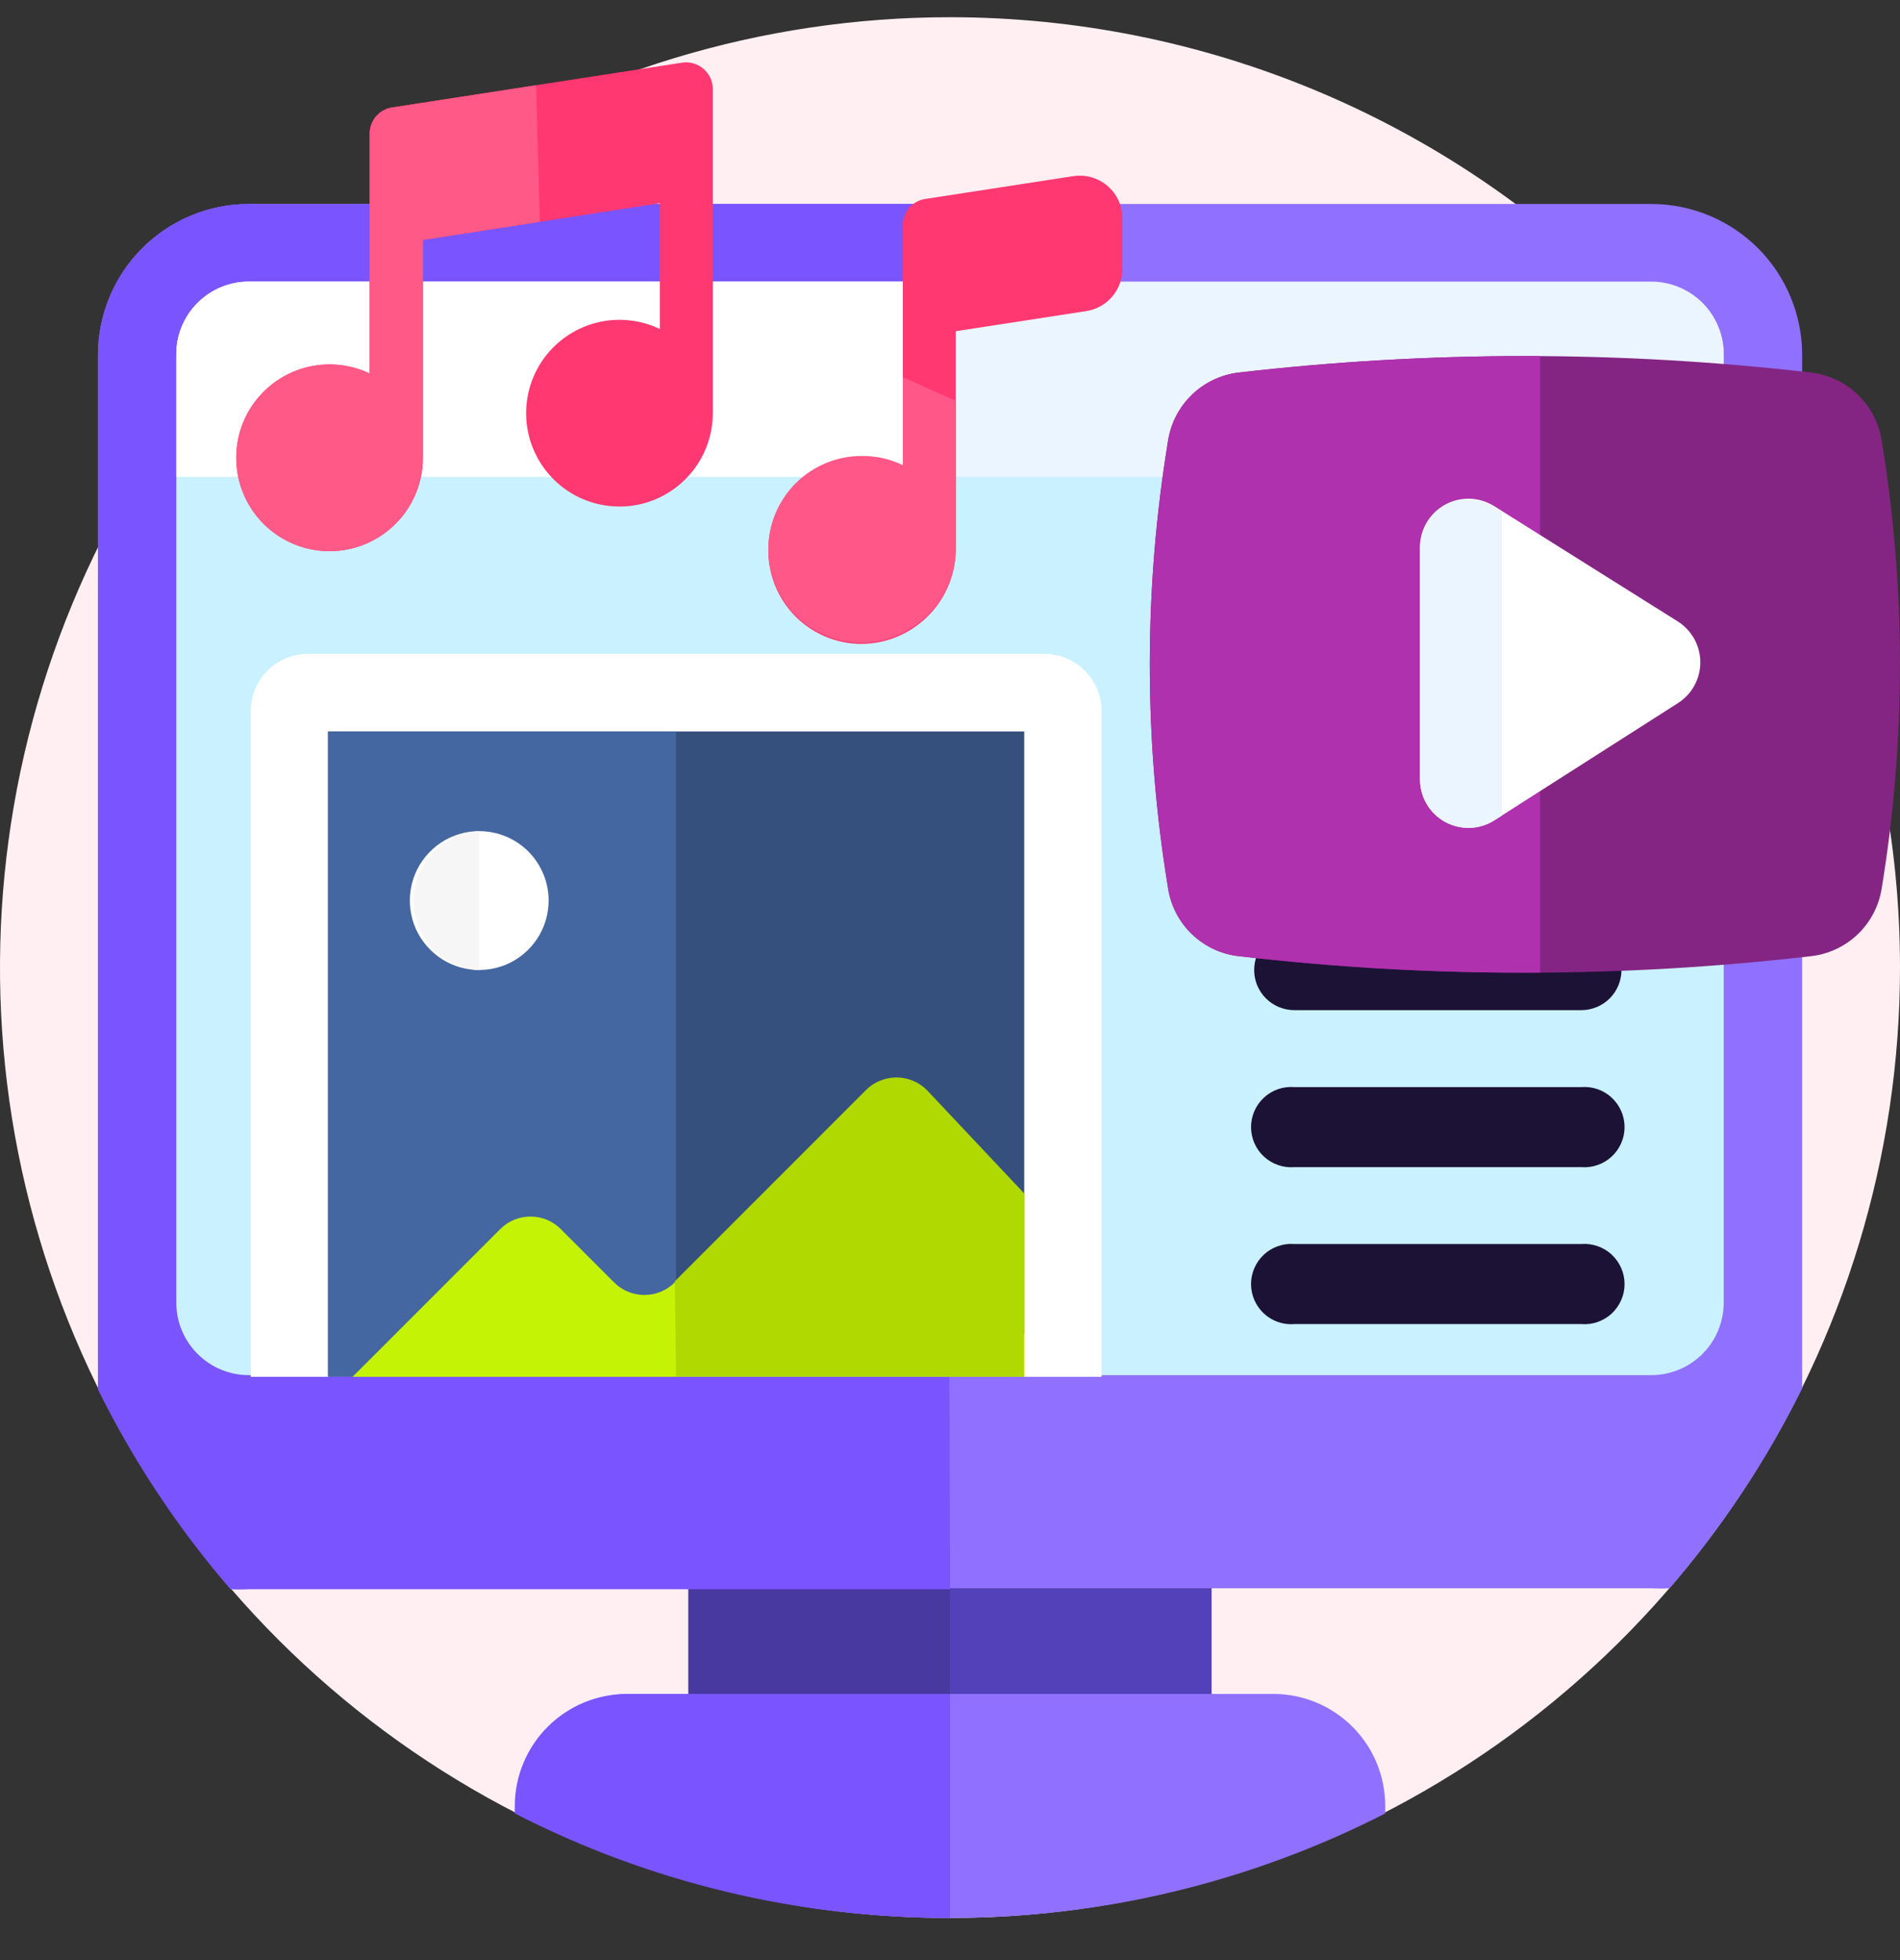 <svg width="32" height="33" viewBox="0 0 32 33" fill="none" xmlns="http://www.w3.org/2000/svg">
<rect x="0" y="0" width="32" height="33" fill="#333333" stroke="none"/>
<path d="M32 16.29C32 19.454 31.062 22.548 29.303 25.179C27.545 27.81 25.047 29.861 22.123 31.072C19.199 32.283 15.982 32.6 12.879 31.983C9.775 31.365 6.924 29.841 4.686 27.604C2.449 25.366 0.925 22.515 0.307 19.412C-0.31 16.308 0.007 13.091 1.218 10.167C2.429 7.243 4.48 4.745 7.111 2.987C9.742 1.228 12.835 0.29 16 0.29C20.244 0.29 24.313 1.976 27.314 4.976C30.314 7.977 32 12.047 32 16.29Z" fill="#FFEFF3"/>
<path d="M11.594 25.623H20.406V29.545H11.594V25.623Z" fill="#5241B8"/>
<path d="M11.594 25.623H16V29.545H11.594V25.623Z" fill="#4839A1"/>
<path d="M30.352 5.975V23.376C29.753 24.587 29.003 25.717 28.12 26.74C28.017 26.746 27.914 26.746 27.811 26.74H4.191C4.088 26.746 3.985 26.746 3.882 26.74C2.999 25.717 2.249 24.587 1.65 23.376V5.975C1.65 5.301 1.918 4.655 2.395 4.178C2.871 3.702 3.518 3.434 4.191 3.434H27.811C28.485 3.434 29.131 3.702 29.608 4.178C30.084 4.655 30.352 5.301 30.352 5.975Z" fill="#9070FF"/>
<path d="M16.001 26.756H4.191C4.088 26.762 3.985 26.762 3.882 26.756C2.999 25.734 2.249 24.603 1.65 23.392V5.975C1.65 5.301 1.918 4.655 2.395 4.178C2.871 3.702 3.518 3.434 4.191 3.434H15.932" fill="#7A54FF"/>
<path d="M29.031 5.975V21.93C29.031 22.254 28.903 22.565 28.674 22.794C28.444 23.023 28.134 23.152 27.81 23.152H4.19C3.866 23.152 3.556 23.023 3.327 22.794C3.097 22.565 2.969 22.254 2.969 21.93V5.975C2.969 5.651 3.097 5.34 3.327 5.111C3.556 4.882 3.866 4.753 4.19 4.753H27.81C28.134 4.753 28.444 4.882 28.674 5.111C28.903 5.34 29.031 5.651 29.031 5.975Z" fill="#CAF1FF"/>
<path d="M23.33 30.404C23.33 30.449 23.33 30.49 23.33 30.531C21.068 31.687 18.563 32.29 16.023 32.29C13.482 32.29 10.977 31.687 8.715 30.531C8.715 30.49 8.715 30.445 8.715 30.404C8.716 29.904 8.915 29.424 9.27 29.071C9.624 28.718 10.104 28.519 10.604 28.519H21.453C21.952 28.521 22.429 28.721 22.781 29.074C23.133 29.427 23.33 29.906 23.33 30.404Z" fill="#9070FF"/>
<path d="M16 32.29C13.451 32.297 10.938 31.694 8.67 30.531C8.67 30.49 8.67 30.445 8.67 30.404C8.671 29.904 8.871 29.424 9.225 29.071C9.579 28.718 10.059 28.519 10.559 28.519H16" fill="#7A54FF"/>
<path d="M27.81 4.741H4.19C3.866 4.741 3.556 4.87 3.327 5.099C3.097 5.328 2.969 5.639 2.969 5.963V8.028H29.031V5.963C29.031 5.639 28.903 5.328 28.674 5.099C28.444 4.87 28.134 4.741 27.81 4.741Z" fill="#EBF5FF"/>
<path d="M15.528 4.741H4.19C3.866 4.741 3.556 4.87 3.327 5.099C3.097 5.328 2.969 5.639 2.969 5.963V8.028H15.528" fill="white"/>
<path d="M18.553 11.973V23.18H4.223V11.973C4.223 11.718 4.324 11.473 4.504 11.292C4.684 11.111 4.928 11.009 5.184 11.008H17.592C17.847 11.009 18.092 11.111 18.272 11.292C18.452 11.473 18.553 11.718 18.553 11.973Z" fill="white"/>
<path d="M17.25 12.315V22.447C16.907 22.7 16.557 22.94 16.195 23.164H5.525V12.315H17.25Z" fill="#36507D"/>
<path d="M11.385 23.18H5.525V12.315H11.385" fill="#4567A1"/>
<path d="M17.25 20.102V23.18H5.938L8.422 20.696C8.489 20.628 8.569 20.574 8.657 20.537C8.745 20.5 8.839 20.482 8.935 20.482C9.03 20.482 9.125 20.5 9.213 20.537C9.301 20.574 9.381 20.628 9.448 20.696L10.34 21.588C10.407 21.656 10.487 21.71 10.575 21.747C10.663 21.784 10.757 21.802 10.853 21.802C10.948 21.802 11.043 21.784 11.131 21.747C11.219 21.71 11.299 21.656 11.366 21.588L14.579 18.375C14.646 18.305 14.727 18.25 14.816 18.213C14.905 18.175 15.001 18.156 15.098 18.156C15.195 18.156 15.291 18.175 15.38 18.213C15.469 18.25 15.55 18.305 15.617 18.375L17.25 20.102Z" fill="#C5F306"/>
<path d="M11.365 21.572L14.578 18.359C14.646 18.289 14.726 18.234 14.816 18.197C14.905 18.159 15.001 18.14 15.098 18.14C15.194 18.14 15.29 18.159 15.379 18.197C15.468 18.234 15.549 18.289 15.617 18.359L17.246 20.089V23.18H11.386" fill="#AFD900"/>
<path d="M9.24 15.162C9.24 15.393 9.171 15.619 9.043 15.811C8.914 16.003 8.732 16.153 8.518 16.242C8.305 16.33 8.07 16.353 7.843 16.308C7.616 16.263 7.408 16.152 7.245 15.988C7.081 15.825 6.97 15.617 6.925 15.39C6.88 15.163 6.903 14.928 6.991 14.715C7.08 14.501 7.23 14.319 7.422 14.19C7.614 14.062 7.84 13.993 8.071 13.993C8.381 13.993 8.678 14.116 8.898 14.335C9.117 14.555 9.24 14.852 9.24 15.162Z" fill="white"/>
<path d="M8.071 16.335C7.772 16.317 7.491 16.186 7.286 15.969C7.081 15.751 6.967 15.463 6.967 15.164C6.967 14.865 7.081 14.577 7.286 14.359C7.491 14.142 7.772 14.011 8.071 13.993" fill="#F6F6F6"/>
<path d="M11.846 1.157C11.797 1.115 11.74 1.084 11.678 1.067C11.616 1.049 11.551 1.045 11.488 1.055L6.601 1.809C6.496 1.825 6.401 1.879 6.332 1.959C6.264 2.04 6.226 2.143 6.226 2.249V6.288C5.919 6.142 5.572 6.099 5.238 6.167C4.904 6.235 4.601 6.409 4.375 6.664C4.148 6.919 4.011 7.241 3.984 7.58C3.956 7.92 4.04 8.259 4.222 8.547C4.404 8.835 4.675 9.057 4.993 9.177C5.312 9.298 5.661 9.312 5.989 9.217C6.316 9.122 6.603 8.923 6.808 8.651C7.012 8.378 7.123 8.046 7.122 7.705V4.04L11.113 3.421V5.539C10.806 5.392 10.459 5.348 10.125 5.415C9.79 5.482 9.487 5.656 9.26 5.91C9.033 6.164 8.895 6.486 8.867 6.825C8.838 7.165 8.921 7.505 9.103 7.793C9.284 8.082 9.555 8.304 9.873 8.425C10.192 8.546 10.541 8.561 10.869 8.467C11.196 8.372 11.484 8.174 11.689 7.901C11.894 7.629 12.005 7.297 12.005 6.956V1.495C12.004 1.431 11.99 1.367 11.963 1.309C11.935 1.251 11.895 1.199 11.846 1.157Z" fill="#FF3871"/>
<path d="M9.028 1.435L6.609 1.809C6.503 1.824 6.406 1.877 6.335 1.957C6.265 2.038 6.226 2.142 6.226 2.249V6.289C5.919 6.142 5.572 6.1 5.238 6.167C4.904 6.235 4.601 6.41 4.375 6.665C4.148 6.919 4.011 7.241 3.984 7.581C3.956 7.92 4.04 8.26 4.222 8.548C4.404 8.836 4.675 9.057 4.993 9.178C5.312 9.299 5.661 9.312 5.989 9.217C6.316 9.122 6.603 8.924 6.808 8.651C7.012 8.378 7.123 8.047 7.122 7.706V4.041L9.093 3.735" fill="#FF5988"/>
<path d="M26.633 17.007H21.799C21.71 17.007 21.622 16.989 21.54 16.955C21.458 16.921 21.384 16.872 21.321 16.809C21.258 16.746 21.209 16.672 21.174 16.59C21.14 16.508 21.123 16.42 21.123 16.331C21.123 16.242 21.14 16.154 21.174 16.072C21.209 15.99 21.258 15.915 21.321 15.853C21.384 15.79 21.458 15.74 21.54 15.706C21.622 15.672 21.71 15.655 21.799 15.655H26.633C26.722 15.655 26.809 15.672 26.892 15.706C26.974 15.74 27.048 15.79 27.111 15.853C27.174 15.915 27.223 15.99 27.257 16.072C27.291 16.154 27.309 16.242 27.309 16.331C27.309 16.42 27.291 16.508 27.257 16.59C27.223 16.672 27.174 16.746 27.111 16.809C27.048 16.872 26.974 16.921 26.892 16.955C26.809 16.989 26.722 17.007 26.633 17.007Z" fill="#1B1236"/>
<path d="M26.633 19.65H21.799C21.706 19.657 21.612 19.645 21.524 19.614C21.436 19.584 21.356 19.535 21.287 19.472C21.219 19.409 21.164 19.332 21.127 19.247C21.09 19.161 21.07 19.069 21.07 18.976C21.07 18.883 21.09 18.79 21.127 18.705C21.164 18.62 21.219 18.543 21.287 18.48C21.356 18.416 21.436 18.368 21.524 18.337C21.612 18.307 21.706 18.295 21.799 18.302H26.633C26.726 18.295 26.819 18.307 26.907 18.337C26.995 18.368 27.076 18.416 27.144 18.48C27.212 18.543 27.267 18.62 27.304 18.705C27.342 18.79 27.361 18.883 27.361 18.976C27.361 19.069 27.342 19.161 27.304 19.247C27.267 19.332 27.212 19.409 27.144 19.472C27.076 19.535 26.995 19.584 26.907 19.614C26.819 19.645 26.726 19.657 26.633 19.65Z" fill="#1B1236"/>
<path d="M26.633 22.292H21.799C21.706 22.3 21.612 22.288 21.524 22.257C21.436 22.226 21.356 22.178 21.287 22.115C21.219 22.051 21.164 21.974 21.127 21.889C21.09 21.804 21.07 21.712 21.07 21.618C21.07 21.525 21.09 21.433 21.127 21.348C21.164 21.262 21.219 21.186 21.287 21.122C21.356 21.059 21.436 21.01 21.524 20.98C21.612 20.949 21.706 20.937 21.799 20.944H26.633C26.726 20.937 26.819 20.949 26.907 20.98C26.995 21.01 27.076 21.059 27.144 21.122C27.212 21.186 27.267 21.262 27.304 21.348C27.342 21.433 27.361 21.525 27.361 21.618C27.361 21.712 27.342 21.804 27.304 21.889C27.267 21.974 27.212 22.051 27.144 22.115C27.076 22.178 26.995 22.226 26.907 22.257C26.819 22.288 26.726 22.3 26.633 22.292Z" fill="#1B1236"/>
<path d="M18.903 3.678V4.525C18.904 4.697 18.843 4.864 18.731 4.995C18.619 5.126 18.463 5.212 18.293 5.238L16.098 5.576V9.212C16.101 9.425 16.063 9.636 15.984 9.833C15.905 10.031 15.788 10.211 15.639 10.362C15.49 10.514 15.312 10.634 15.116 10.717C14.92 10.799 14.71 10.841 14.497 10.841C14.08 10.837 13.682 10.668 13.39 10.371C13.098 10.073 12.936 9.672 12.94 9.255C12.943 8.838 13.113 8.44 13.41 8.148C13.707 7.856 14.109 7.694 14.526 7.697C14.761 7.696 14.994 7.749 15.206 7.852V3.808C15.201 3.697 15.238 3.588 15.309 3.503C15.381 3.418 15.482 3.362 15.593 3.348L18.081 2.965C18.183 2.95 18.287 2.957 18.387 2.986C18.486 3.015 18.578 3.065 18.656 3.133C18.734 3.2 18.797 3.284 18.839 3.378C18.882 3.472 18.904 3.575 18.903 3.678Z" fill="#FF3871"/>
<path d="M16.098 6.749V9.192C16.101 9.405 16.063 9.616 15.984 9.813C15.905 10.011 15.788 10.191 15.639 10.342C15.49 10.494 15.312 10.614 15.116 10.697C14.92 10.779 14.71 10.821 14.497 10.821C14.291 10.819 14.087 10.777 13.897 10.696C13.707 10.615 13.534 10.498 13.39 10.351C13.245 10.203 13.131 10.029 13.054 9.837C12.976 9.646 12.938 9.441 12.94 9.235C12.941 9.028 12.984 8.824 13.065 8.634C13.145 8.444 13.263 8.272 13.41 8.127C13.557 7.983 13.732 7.869 13.923 7.791C14.114 7.714 14.319 7.675 14.526 7.677C14.761 7.676 14.994 7.729 15.206 7.832V6.35" fill="#FF5787"/>
<path d="M20.863 16.098C24.065 16.469 27.3 16.469 30.502 16.098C30.797 16.065 31.073 15.935 31.288 15.73C31.502 15.525 31.644 15.255 31.691 14.962C32.102 12.462 32.102 9.912 31.691 7.412C31.644 7.119 31.502 6.849 31.287 6.643C31.073 6.437 30.797 6.307 30.502 6.272C27.3 5.902 24.065 5.902 20.863 6.272C20.568 6.307 20.292 6.437 20.077 6.643C19.863 6.849 19.721 7.119 19.674 7.412C19.262 9.912 19.262 12.462 19.674 14.962C19.721 15.255 19.862 15.525 20.077 15.73C20.292 15.935 20.568 16.065 20.863 16.098Z" fill="#852583"/>
<path d="M25.937 5.995H25.684C24.073 5.996 22.463 6.088 20.863 6.272C20.568 6.307 20.292 6.437 20.077 6.643C19.863 6.849 19.721 7.119 19.674 7.412C19.262 9.912 19.262 12.462 19.674 14.962C19.721 15.255 19.862 15.525 20.077 15.73C20.292 15.936 20.568 16.065 20.863 16.098C22.547 16.294 24.241 16.387 25.937 16.375" fill="#AF31AD"/>
<path d="M25.163 8.52L28.258 10.463C28.374 10.536 28.469 10.638 28.536 10.758C28.602 10.878 28.637 11.014 28.637 11.151C28.637 11.288 28.602 11.423 28.536 11.544C28.469 11.664 28.374 11.766 28.258 11.839L25.163 13.814C25.04 13.891 24.898 13.934 24.753 13.938C24.608 13.941 24.464 13.907 24.337 13.836C24.21 13.766 24.104 13.663 24.03 13.538C23.956 13.414 23.917 13.271 23.917 13.126V9.241C23.911 9.093 23.946 8.946 24.017 8.817C24.089 8.687 24.195 8.58 24.323 8.505C24.451 8.431 24.597 8.394 24.745 8.396C24.893 8.399 25.037 8.442 25.163 8.52Z" fill="white"/>
<path d="M25.293 8.614L25.162 8.532C25.039 8.456 24.898 8.413 24.753 8.409C24.608 8.405 24.464 8.44 24.337 8.51C24.21 8.58 24.104 8.683 24.03 8.808C23.956 8.933 23.917 9.076 23.916 9.221V13.106C23.913 13.253 23.95 13.398 24.022 13.525C24.095 13.653 24.2 13.759 24.328 13.832C24.456 13.904 24.601 13.941 24.747 13.938C24.894 13.935 25.038 13.892 25.162 13.814L25.293 13.733V8.614Z" fill="#EBF5FF"/>
</svg>
